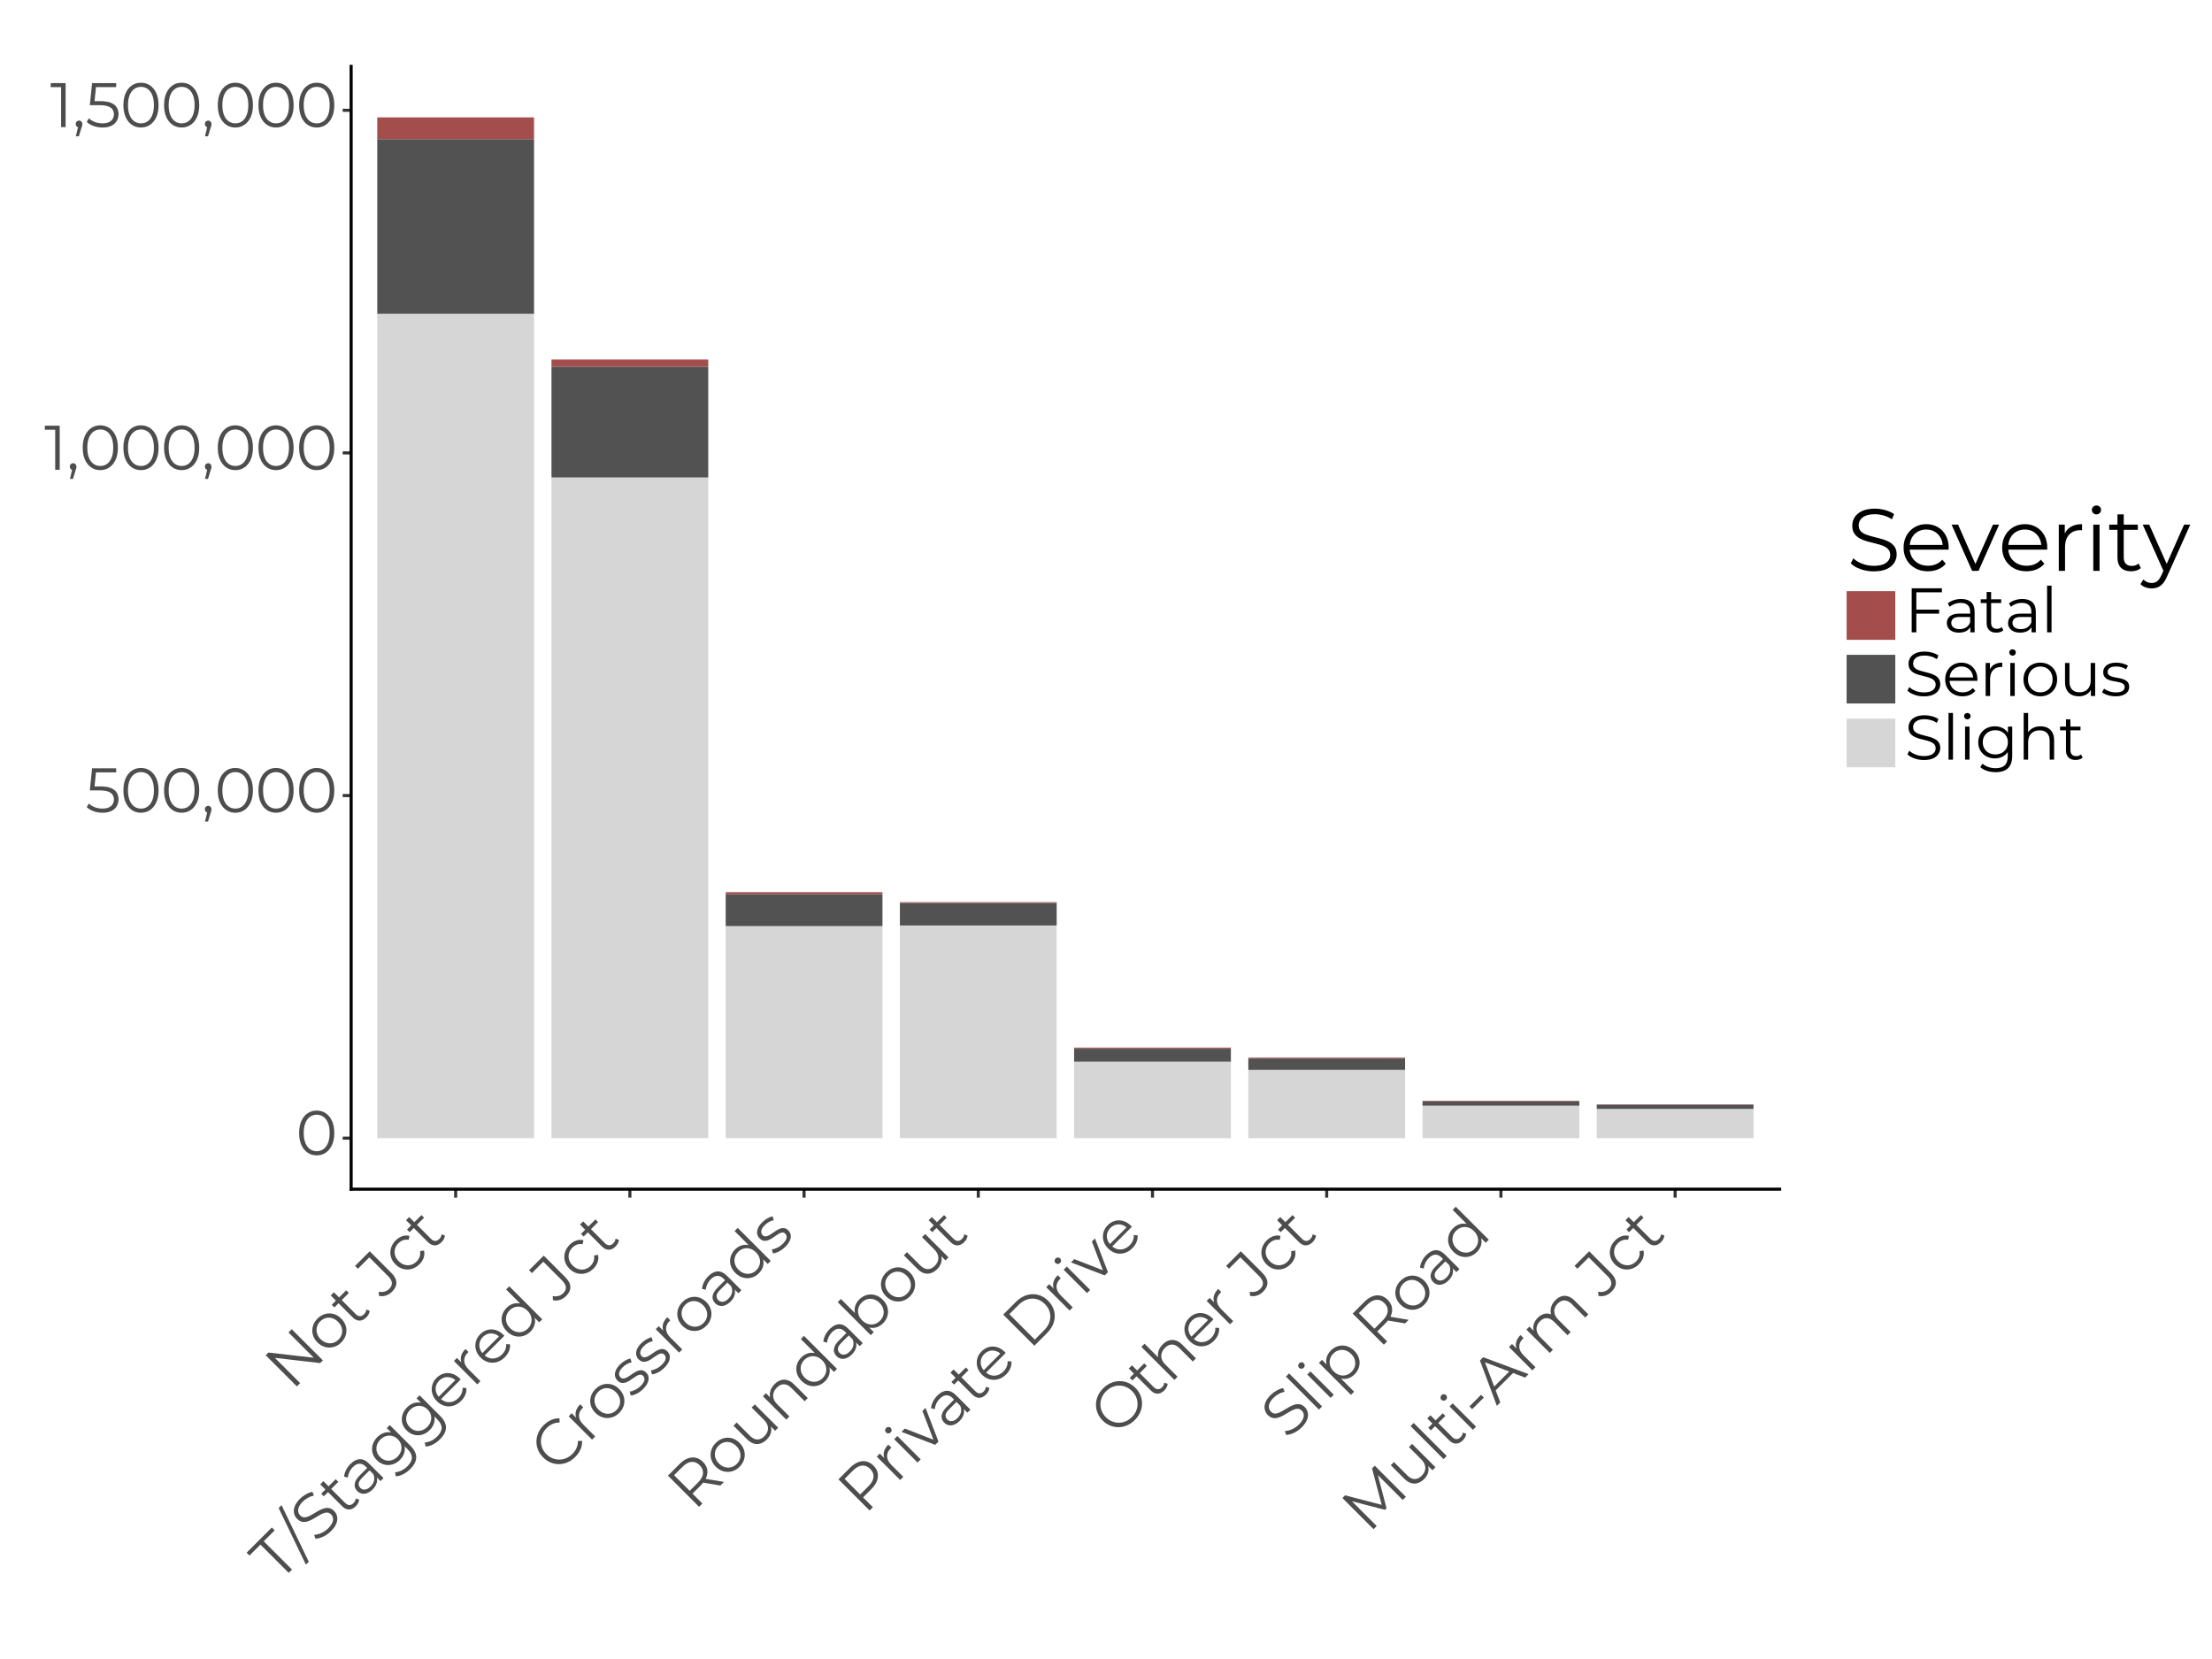 <?xml version="1.0" encoding="utf-8" standalone="no"?>
<!DOCTYPE svg PUBLIC "-//W3C//DTD SVG 1.1//EN"
  "http://www.w3.org/Graphics/SVG/1.1/DTD/svg11.dtd">
<svg xmlns:xlink="http://www.w3.org/1999/xlink" width="720pt" height="540pt" viewBox="0 0 720 540" xmlns="http://www.w3.org/2000/svg" version="1.1">
 <rect x="0" y="0" width="720" height="540" fill="#808080" stroke="none"/>
 <defs>
  <style type="text/css">*{stroke-linejoin: round; stroke-linecap: butt}</style>
 </defs>
 <g id="figure_1">
  <g id="patch_1">
   <path d="M 0 540 
L 720 540 
L 720 0 
L 0 0 
z
" style="fill: #ffffff; stroke: #ffffff; stroke-linejoin: miter"/>
  </g>
  <g id="axes_1">
   <g id="patch_2">
    <path d="M 114.294 387.078 
L 579.273 387.078 
L 579.273 21.6 
L 114.294 21.6 
z
" style="fill: #ffffff"/>
   </g>
   <g id="matplotlib.axis_1">
    <g id="xtick_1">
     <g id="line2d_1">
      <path d="M 148.317 387.078 
" style="fill: none; stroke: #000000; stroke-width: 1.5"/>
      <defs>
       <path id="m88f4291155" d="M 0 0 
L 0 2.75 
" style="stroke: #333333"/>
      </defs>
      <g>
       <use xlink:href="#m88f4291155" x="148.317" y="387.078" style="stroke: #333333"/>
      </g>
     </g>
     <g id="text_1">
      <!-- Not Jct -->
      <g style="fill: #4d4d4d" transform="translate(94.974 452.92) rotate(-45) scale(0.2 -0.2)">
       <defs>
        <path id="Montserrat-Regular-4e" d="M 730 0 
L 730 4480 
L 1120 4480 
L 4211 589 
L 4006 589 
L 4006 4480 
L 4474 4480 
L 4474 0 
L 4083 0 
L 998 3891 
L 1203 3891 
L 1203 0 
L 730 0 
z
" transform="scale(0.016)"/>
        <path id="Montserrat-Regular-6f" d="M 2003 -32 
Q 1517 -32 1129 189 
Q 742 410 518 797 
Q 294 1184 294 1683 
Q 294 2189 518 2573 
Q 742 2957 1126 3174 
Q 1510 3392 2003 3392 
Q 2502 3392 2889 3174 
Q 3277 2957 3497 2573 
Q 3718 2189 3718 1683 
Q 3718 1184 3497 797 
Q 3277 410 2886 189 
Q 2496 -32 2003 -32 
z
M 2003 371 
Q 2368 371 2649 534 
Q 2931 698 3094 995 
Q 3258 1293 3258 1683 
Q 3258 2080 3094 2374 
Q 2931 2669 2649 2832 
Q 2368 2995 2010 2995 
Q 1651 2995 1369 2832 
Q 1088 2669 921 2374 
Q 755 2080 755 1683 
Q 755 1293 921 995 
Q 1088 698 1369 534 
Q 1651 371 2003 371 
z
" transform="scale(0.016)"/>
        <path id="Montserrat-Regular-74" d="M 1696 -32 
Q 1222 -32 966 224 
Q 710 480 710 947 
L 710 4102 
L 1165 4102 
L 1165 973 
Q 1165 678 1315 518 
Q 1466 358 1747 358 
Q 2048 358 2246 531 
L 2406 205 
Q 2272 83 2083 25 
Q 1894 -32 1696 -32 
z
M 109 2982 
L 109 3360 
L 2189 3360 
L 2189 2982 
L 109 2982 
z
" transform="scale(0.016)"/>
        <path id="Montserrat-Regular-20" transform="scale(0.016)"/>
        <path id="Montserrat-Regular-4a" d="M 1210 -38 
Q 832 -38 502 128 
Q 173 294 -26 602 
L 250 922 
Q 435 653 678 512 
Q 922 371 1216 371 
Q 2048 371 2048 1357 
L 2048 4070 
L 410 4070 
L 410 4480 
L 2515 4480 
L 2515 1376 
Q 2515 666 2185 314 
Q 1856 -38 1210 -38 
z
" transform="scale(0.016)"/>
        <path id="Montserrat-Regular-63" d="M 2029 -32 
Q 1530 -32 1136 189 
Q 742 410 518 797 
Q 294 1184 294 1683 
Q 294 2189 518 2573 
Q 742 2957 1136 3174 
Q 1530 3392 2029 3392 
Q 2458 3392 2803 3225 
Q 3149 3059 3347 2726 
L 3008 2496 
Q 2835 2752 2579 2873 
Q 2323 2995 2022 2995 
Q 1664 2995 1376 2832 
Q 1088 2669 921 2374 
Q 755 2080 755 1683 
Q 755 1286 921 992 
Q 1088 698 1376 534 
Q 1664 371 2022 371 
Q 2323 371 2579 492 
Q 2835 614 3008 864 
L 3347 634 
Q 3149 307 2803 137 
Q 2458 -32 2029 -32 
z
" transform="scale(0.016)"/>
       </defs>
       <use xlink:href="#Montserrat-Regular-4e"/>
       <use xlink:href="#Montserrat-Regular-6f" x="81.3"/>
       <use xlink:href="#Montserrat-Regular-74" x="144"/>
       <use xlink:href="#Montserrat-Regular-20" x="184.6"/>
       <use xlink:href="#Montserrat-Regular-4a" x="210.8"/>
       <use xlink:href="#Montserrat-Regular-63" x="260.9"/>
       <use xlink:href="#Montserrat-Regular-74" x="317.2"/>
      </g>
     </g>
    </g>
    <g id="xtick_2">
     <g id="line2d_2">
      <path d="M 205.021 387.078 
" style="fill: none; stroke: #000000; stroke-width: 1.5"/>
      <g>
       <use xlink:href="#m88f4291155" x="205.021" y="387.078" style="stroke: #333333"/>
      </g>
     </g>
     <g id="text_2">
      <!-- T/Staggered Jct -->
      <g style="fill: #4d4d4d" transform="translate(90.357 515.585) rotate(-45) scale(0.2 -0.2)">
       <defs>
        <path id="Montserrat-Regular-54" d="M 1600 0 
L 1600 4070 
L 26 4070 
L 26 4480 
L 3648 4480 
L 3648 4070 
L 2074 4070 
L 2074 0 
L 1600 0 
z
" transform="scale(0.016)"/>
        <path id="Montserrat-Regular-2f" d="M -160 -640 
L 1952 5389 
L 2368 5389 
L 256 -640 
L -160 -640 
z
" transform="scale(0.016)"/>
        <path id="Montserrat-Regular-53" d="M 1965 -38 
Q 1466 -38 1008 125 
Q 550 288 301 544 
L 486 909 
Q 723 678 1123 521 
Q 1523 365 1965 365 
Q 2387 365 2652 470 
Q 2918 576 3043 755 
Q 3168 934 3168 1152 
Q 3168 1414 3017 1574 
Q 2867 1734 2624 1827 
Q 2381 1920 2086 1990 
Q 1792 2061 1497 2141 
Q 1203 2221 956 2355 
Q 710 2490 560 2710 
Q 410 2931 410 3290 
Q 410 3622 586 3900 
Q 762 4179 1126 4348 
Q 1491 4518 2061 4518 
Q 2438 4518 2809 4412 
Q 3181 4307 3450 4122 
L 3290 3744 
Q 3002 3936 2678 4025 
Q 2355 4115 2054 4115 
Q 1651 4115 1388 4006 
Q 1126 3898 1001 3715 
Q 877 3533 877 3302 
Q 877 3040 1027 2880 
Q 1178 2720 1424 2630 
Q 1670 2541 1964 2470 
Q 2259 2400 2550 2317 
Q 2842 2234 3088 2102 
Q 3334 1971 3484 1753 
Q 3635 1536 3635 1184 
Q 3635 858 3456 579 
Q 3277 301 2909 131 
Q 2541 -38 1965 -38 
z
" transform="scale(0.016)"/>
        <path id="Montserrat-Regular-61" d="M 2739 0 
L 2739 742 
L 2720 864 
L 2720 2106 
Q 2720 2534 2480 2764 
Q 2240 2995 1766 2995 
Q 1440 2995 1145 2886 
Q 851 2778 646 2598 
L 442 2938 
Q 698 3155 1056 3273 
Q 1414 3392 1811 3392 
Q 2464 3392 2819 3069 
Q 3174 2746 3174 2086 
L 3174 0 
L 2739 0 
z
M 1581 -32 
Q 1203 -32 924 93 
Q 646 218 499 438 
Q 352 659 352 947 
Q 352 1210 477 1424 
Q 602 1638 886 1769 
Q 1171 1901 1651 1901 
L 2810 1901 
L 2810 1562 
L 1664 1562 
Q 1178 1562 989 1389 
Q 800 1216 800 960 
Q 800 672 1024 499 
Q 1248 326 1651 326 
Q 2035 326 2313 502 
Q 2592 678 2720 1011 
L 2822 698 
Q 2694 365 2377 166 
Q 2061 -32 1581 -32 
z
" transform="scale(0.016)"/>
        <path id="Montserrat-Regular-67" d="M 2067 -1274 
Q 1606 -1274 1184 -1139 
Q 762 -1005 499 -755 
L 730 -410 
Q 966 -621 1315 -745 
Q 1664 -870 2054 -870 
Q 2694 -870 2995 -572 
Q 3296 -275 3296 352 
L 3296 1190 
L 3360 1766 
L 3315 2342 
L 3315 3360 
L 3750 3360 
L 3750 410 
Q 3750 -461 3324 -867 
Q 2899 -1274 2067 -1274 
z
M 1984 128 
Q 1504 128 1120 336 
Q 736 544 515 915 
Q 294 1286 294 1766 
Q 294 2246 515 2614 
Q 736 2982 1120 3187 
Q 1504 3392 1984 3392 
Q 2432 3392 2790 3206 
Q 3149 3021 3360 2656 
Q 3571 2291 3571 1766 
Q 3571 1242 3360 877 
Q 3149 512 2790 320 
Q 2432 128 1984 128 
z
M 2029 531 
Q 2400 531 2688 688 
Q 2976 845 3142 1123 
Q 3309 1402 3309 1766 
Q 3309 2131 3142 2406 
Q 2976 2682 2688 2838 
Q 2400 2995 2029 2995 
Q 1664 2995 1373 2838 
Q 1082 2682 918 2406 
Q 755 2131 755 1766 
Q 755 1402 918 1123 
Q 1082 845 1373 688 
Q 1664 531 2029 531 
z
" transform="scale(0.016)"/>
        <path id="Montserrat-Regular-65" d="M 2061 -32 
Q 1536 -32 1139 189 
Q 742 410 518 797 
Q 294 1184 294 1683 
Q 294 2182 508 2566 
Q 723 2950 1097 3171 
Q 1472 3392 1939 3392 
Q 2413 3392 2781 3177 
Q 3149 2963 3360 2576 
Q 3571 2189 3571 1683 
Q 3571 1651 3568 1616 
Q 3565 1581 3565 1542 
L 640 1542 
L 640 1882 
L 3322 1882 
L 3142 1747 
Q 3142 2112 2985 2397 
Q 2829 2682 2560 2842 
Q 2291 3002 1939 3002 
Q 1594 3002 1318 2842 
Q 1043 2682 889 2394 
Q 736 2106 736 1734 
L 736 1664 
Q 736 1280 905 989 
Q 1075 698 1379 534 
Q 1683 371 2074 371 
Q 2381 371 2646 480 
Q 2912 589 3104 813 
L 3360 518 
Q 3136 250 2800 109 
Q 2464 -32 2061 -32 
z
" transform="scale(0.016)"/>
        <path id="Montserrat-Regular-72" d="M 634 0 
L 634 3360 
L 1069 3360 
L 1069 2445 
L 1024 2605 
Q 1165 2989 1497 3190 
Q 1830 3392 2323 3392 
L 2323 2950 
Q 2298 2950 2272 2953 
Q 2246 2957 2221 2957 
Q 1690 2957 1389 2633 
Q 1088 2310 1088 1715 
L 1088 0 
L 634 0 
z
" transform="scale(0.016)"/>
        <path id="Montserrat-Regular-64" d="M 1971 -32 
Q 1491 -32 1110 185 
Q 730 403 512 790 
Q 294 1178 294 1683 
Q 294 2195 512 2579 
Q 730 2963 1110 3177 
Q 1491 3392 1971 3392 
Q 2413 3392 2761 3193 
Q 3110 2995 3318 2614 
Q 3526 2234 3526 1683 
Q 3526 1139 3321 755 
Q 3117 371 2768 169 
Q 2419 -32 1971 -32 
z
M 2003 371 
Q 2362 371 2646 534 
Q 2931 698 3094 995 
Q 3258 1293 3258 1683 
Q 3258 2080 3094 2374 
Q 2931 2669 2646 2832 
Q 2362 2995 2003 2995 
Q 1651 2995 1369 2832 
Q 1088 2669 921 2374 
Q 755 2080 755 1683 
Q 755 1293 921 995 
Q 1088 698 1369 534 
Q 1651 371 2003 371 
z
M 3270 0 
L 3270 1011 
L 3315 1690 
L 3251 2368 
L 3251 4749 
L 3706 4749 
L 3706 0 
L 3270 0 
z
" transform="scale(0.016)"/>
       </defs>
       <use xlink:href="#Montserrat-Regular-54"/>
       <use xlink:href="#Montserrat-Regular-2f" x="57.4"/>
       <use xlink:href="#Montserrat-Regular-53" x="90.9"/>
       <use xlink:href="#Montserrat-Regular-74" x="152.4"/>
       <use xlink:href="#Montserrat-Regular-61" x="193"/>
       <use xlink:href="#Montserrat-Regular-67" x="252"/>
       <use xlink:href="#Montserrat-Regular-67" x="320.5"/>
       <use xlink:href="#Montserrat-Regular-65" x="389"/>
       <use xlink:href="#Montserrat-Regular-72" x="449.4"/>
       <use xlink:href="#Montserrat-Regular-65" x="489.5"/>
       <use xlink:href="#Montserrat-Regular-64" x="549.9"/>
       <use xlink:href="#Montserrat-Regular-20" x="617.7"/>
       <use xlink:href="#Montserrat-Regular-4a" x="643.9"/>
       <use xlink:href="#Montserrat-Regular-63" x="694"/>
       <use xlink:href="#Montserrat-Regular-74" x="750.3"/>
      </g>
     </g>
    </g>
    <g id="xtick_3">
     <g id="line2d_3">
      <path d="M 261.726 387.078 
" style="fill: none; stroke: #000000; stroke-width: 1.5"/>
      <g>
       <use xlink:href="#m88f4291155" x="261.726" y="387.078" style="stroke: #333333"/>
      </g>
     </g>
     <g id="text_3">
      <!-- Crossroads -->
      <g style="fill: #4d4d4d" transform="translate(181.103 480.201) rotate(-45) scale(0.2 -0.2)">
       <defs>
        <path id="Montserrat-Regular-43" d="M 2675 -38 
Q 2170 -38 1741 131 
Q 1312 301 998 608 
Q 685 915 509 1331 
Q 333 1747 333 2240 
Q 333 2733 509 3149 
Q 685 3565 1001 3872 
Q 1318 4179 1747 4348 
Q 2176 4518 2682 4518 
Q 3168 4518 3597 4355 
Q 4026 4192 4320 3866 
L 4019 3565 
Q 3744 3846 3411 3971 
Q 3078 4096 2694 4096 
Q 2291 4096 1945 3958 
Q 1600 3821 1344 3568 
Q 1088 3315 944 2979 
Q 800 2643 800 2240 
Q 800 1837 944 1501 
Q 1088 1165 1344 912 
Q 1600 659 1945 521 
Q 2291 384 2694 384 
Q 3078 384 3411 512 
Q 3744 640 4019 922 
L 4320 621 
Q 4026 294 3597 128 
Q 3168 -38 2675 -38 
z
" transform="scale(0.016)"/>
        <path id="Montserrat-Regular-73" d="M 1536 -32 
Q 1120 -32 749 86 
Q 378 205 166 384 
L 371 742 
Q 576 589 896 477 
Q 1216 365 1568 365 
Q 2048 365 2259 515 
Q 2470 666 2470 915 
Q 2470 1101 2352 1206 
Q 2234 1312 2042 1366 
Q 1850 1421 1613 1459 
Q 1376 1498 1142 1549 
Q 909 1600 717 1699 
Q 525 1798 406 1971 
Q 288 2144 288 2432 
Q 288 2707 441 2924 
Q 595 3142 892 3267 
Q 1190 3392 1619 3392 
Q 1946 3392 2272 3305 
Q 2598 3219 2810 3078 
L 2611 2714 
Q 2387 2867 2131 2934 
Q 1875 3002 1619 3002 
Q 1165 3002 950 2845 
Q 736 2688 736 2445 
Q 736 2253 854 2144 
Q 973 2035 1168 1974 
Q 1363 1914 1596 1875 
Q 1830 1837 2064 1782 
Q 2298 1728 2493 1635 
Q 2688 1542 2806 1372 
Q 2925 1203 2925 928 
Q 2925 634 2761 419 
Q 2598 205 2288 86 
Q 1978 -32 1536 -32 
z
" transform="scale(0.016)"/>
       </defs>
       <use xlink:href="#Montserrat-Regular-43"/>
       <use xlink:href="#Montserrat-Regular-72" x="71.9"/>
       <use xlink:href="#Montserrat-Regular-6f" x="112"/>
       <use xlink:href="#Montserrat-Regular-73" x="174.7"/>
       <use xlink:href="#Montserrat-Regular-73" x="223.5"/>
       <use xlink:href="#Montserrat-Regular-72" x="272.3"/>
       <use xlink:href="#Montserrat-Regular-6f" x="312.4"/>
       <use xlink:href="#Montserrat-Regular-61" x="375.1"/>
       <use xlink:href="#Montserrat-Regular-64" x="434.1"/>
       <use xlink:href="#Montserrat-Regular-73" x="501.9"/>
      </g>
     </g>
    </g>
    <g id="xtick_4">
     <g id="line2d_4">
      <path d="M 318.431 387.078 
" style="fill: none; stroke: #000000; stroke-width: 1.5"/>
      <g>
       <use xlink:href="#m88f4291155" x="318.431" y="387.078" style="stroke: #333333"/>
      </g>
     </g>
     <g id="text_4">
      <!-- Roundabout -->
      <g style="fill: #4d4d4d" transform="translate(225.899 492.109) rotate(-45) scale(0.2 -0.2)">
       <defs>
        <path id="Montserrat-Regular-52" d="M 730 0 
L 730 4480 
L 2406 4480 
Q 2976 4480 3385 4297 
Q 3795 4115 4016 3772 
Q 4237 3430 4237 2944 
Q 4237 2470 4016 2128 
Q 3795 1786 3385 1603 
Q 2976 1421 2406 1421 
L 992 1421 
L 1203 1638 
L 1203 0 
L 730 0 
z
M 3789 0 
L 2637 1626 
L 3149 1626 
L 4307 0 
L 3789 0 
z
M 1203 1600 
L 992 1824 
L 2394 1824 
Q 3066 1824 3414 2118 
Q 3763 2413 3763 2944 
Q 3763 3482 3414 3776 
Q 3066 4070 2394 4070 
L 992 4070 
L 1203 4294 
L 1203 1600 
z
" transform="scale(0.016)"/>
        <path id="Montserrat-Regular-75" d="M 2022 -32 
Q 1594 -32 1274 128 
Q 954 288 778 608 
Q 602 928 602 1408 
L 602 3360 
L 1056 3360 
L 1056 1459 
Q 1056 922 1321 650 
Q 1587 378 2067 378 
Q 2419 378 2678 522 
Q 2938 666 3075 941 
Q 3213 1216 3213 1600 
L 3213 3360 
L 3667 3360 
L 3667 0 
L 3232 0 
L 3232 922 
L 3302 755 
Q 3142 384 2806 176 
Q 2470 -32 2022 -32 
z
" transform="scale(0.016)"/>
        <path id="Montserrat-Regular-6e" d="M 2349 3392 
Q 2758 3392 3068 3235 
Q 3379 3078 3555 2758 
Q 3731 2438 3731 1952 
L 3731 0 
L 3277 0 
L 3277 1907 
Q 3277 2438 3011 2710 
Q 2746 2982 2266 2982 
Q 1907 2982 1641 2838 
Q 1376 2694 1232 2422 
Q 1088 2150 1088 1766 
L 1088 0 
L 634 0 
L 634 3360 
L 1069 3360 
L 1069 2438 
L 998 2611 
Q 1158 2976 1510 3184 
Q 1862 3392 2349 3392 
z
" transform="scale(0.016)"/>
        <path id="Montserrat-Regular-62" d="M 2368 -32 
Q 1926 -32 1574 169 
Q 1222 371 1017 755 
Q 813 1139 813 1683 
Q 813 2234 1021 2614 
Q 1229 2995 1581 3193 
Q 1933 3392 2368 3392 
Q 2848 3392 3229 3177 
Q 3610 2963 3827 2579 
Q 4045 2195 4045 1683 
Q 4045 1178 3827 790 
Q 3610 403 3229 185 
Q 2848 -32 2368 -32 
z
M 634 0 
L 634 4749 
L 1088 4749 
L 1088 2368 
L 1024 1690 
L 1069 1011 
L 1069 0 
L 634 0 
z
M 2336 371 
Q 2694 371 2976 534 
Q 3258 698 3424 995 
Q 3590 1293 3590 1683 
Q 3590 2080 3424 2374 
Q 3258 2669 2976 2832 
Q 2694 2995 2336 2995 
Q 1978 2995 1693 2832 
Q 1408 2669 1245 2374 
Q 1082 2080 1082 1683 
Q 1082 1293 1245 995 
Q 1408 698 1693 534 
Q 1978 371 2336 371 
z
" transform="scale(0.016)"/>
       </defs>
       <use xlink:href="#Montserrat-Regular-52"/>
       <use xlink:href="#Montserrat-Regular-6f" x="72.3"/>
       <use xlink:href="#Montserrat-Regular-75" x="135"/>
       <use xlink:href="#Montserrat-Regular-6e" x="202.2"/>
       <use xlink:href="#Montserrat-Regular-64" x="269.8"/>
       <use xlink:href="#Montserrat-Regular-61" x="337.6"/>
       <use xlink:href="#Montserrat-Regular-62" x="396.6"/>
       <use xlink:href="#Montserrat-Regular-6f" x="464.4"/>
       <use xlink:href="#Montserrat-Regular-75" x="527.1"/>
       <use xlink:href="#Montserrat-Regular-74" x="594.3"/>
      </g>
     </g>
    </g>
    <g id="xtick_5">
     <g id="line2d_5">
      <path d="M 375.135 387.078 
" style="fill: none; stroke: #000000; stroke-width: 1.5"/>
      <g>
       <use xlink:href="#m88f4291155" x="375.135" y="387.078" style="stroke: #333333"/>
      </g>
     </g>
     <g id="text_5">
      <!-- Private Drive -->
      <g style="fill: #4d4d4d" transform="translate(281.4 493.313) rotate(-45) scale(0.2 -0.2)">
       <defs>
        <path id="Montserrat-Regular-50" d="M 730 0 
L 730 4480 
L 2406 4480 
Q 2976 4480 3385 4297 
Q 3795 4115 4016 3772 
Q 4237 3430 4237 2944 
Q 4237 2470 4016 2128 
Q 3795 1786 3385 1600 
Q 2976 1414 2406 1414 
L 992 1414 
L 1203 1638 
L 1203 0 
L 730 0 
z
M 1203 1600 
L 992 1830 
L 2394 1830 
Q 3066 1830 3414 2121 
Q 3763 2413 3763 2944 
Q 3763 3482 3414 3776 
Q 3066 4070 2394 4070 
L 992 4070 
L 1203 4294 
L 1203 1600 
z
" transform="scale(0.016)"/>
        <path id="Montserrat-Regular-69" d="M 634 0 
L 634 3360 
L 1088 3360 
L 1088 0 
L 634 0 
z
M 864 4102 
Q 723 4102 627 4198 
Q 531 4294 531 4429 
Q 531 4563 627 4656 
Q 723 4749 864 4749 
Q 1005 4749 1101 4659 
Q 1197 4570 1197 4435 
Q 1197 4294 1104 4198 
Q 1011 4102 864 4102 
z
" transform="scale(0.016)"/>
        <path id="Montserrat-Regular-76" d="M 1498 0 
L 6 3360 
L 480 3360 
L 1850 243 
L 1626 243 
L 3014 3360 
L 3462 3360 
L 1965 0 
L 1498 0 
z
" transform="scale(0.016)"/>
        <path id="Montserrat-Regular-44" d="M 730 0 
L 730 4480 
L 2554 4480 
Q 3270 4480 3811 4195 
Q 4352 3910 4653 3404 
Q 4954 2899 4954 2240 
Q 4954 1581 4653 1075 
Q 4352 570 3811 285 
Q 3270 0 2554 0 
L 730 0 
z
M 1203 410 
L 2528 410 
Q 3123 410 3561 643 
Q 4000 877 4243 1289 
Q 4486 1702 4486 2240 
Q 4486 2784 4243 3193 
Q 4000 3603 3561 3836 
Q 3123 4070 2528 4070 
L 1203 4070 
L 1203 410 
z
" transform="scale(0.016)"/>
       </defs>
       <use xlink:href="#Montserrat-Regular-50"/>
       <use xlink:href="#Montserrat-Regular-72" x="71.8"/>
       <use xlink:href="#Montserrat-Regular-69" x="111.9"/>
       <use xlink:href="#Montserrat-Regular-76" x="138.8"/>
       <use xlink:href="#Montserrat-Regular-61" x="193"/>
       <use xlink:href="#Montserrat-Regular-74" x="252"/>
       <use xlink:href="#Montserrat-Regular-65" x="292.6"/>
       <use xlink:href="#Montserrat-Regular-20" x="353"/>
       <use xlink:href="#Montserrat-Regular-44" x="379.2"/>
       <use xlink:href="#Montserrat-Regular-72" x="461.8"/>
       <use xlink:href="#Montserrat-Regular-69" x="501.9"/>
       <use xlink:href="#Montserrat-Regular-76" x="528.8"/>
       <use xlink:href="#Montserrat-Regular-65" x="583"/>
      </g>
     </g>
    </g>
    <g id="xtick_6">
     <g id="line2d_6">
      <path d="M 431.84 387.078 
" style="fill: none; stroke: #000000; stroke-width: 1.5"/>
      <g>
       <use xlink:href="#m88f4291155" x="431.84" y="387.078" style="stroke: #333333"/>
      </g>
     </g>
     <g id="text_6">
      <!-- Other Jct -->
      <g style="fill: #4d4d4d" transform="translate(363.224 468.193) rotate(-45) scale(0.2 -0.2)">
       <defs>
        <path id="Montserrat-Regular-4f" d="M 2688 -38 
Q 2182 -38 1750 131 
Q 1318 301 1001 611 
Q 685 922 509 1334 
Q 333 1747 333 2240 
Q 333 2733 509 3145 
Q 685 3558 1001 3868 
Q 1318 4179 1747 4348 
Q 2176 4518 2688 4518 
Q 3194 4518 3622 4348 
Q 4051 4179 4368 3872 
Q 4685 3565 4861 3149 
Q 5037 2733 5037 2240 
Q 5037 1747 4861 1331 
Q 4685 915 4368 608 
Q 4051 301 3622 131 
Q 3194 -38 2688 -38 
z
M 2688 384 
Q 3091 384 3433 521 
Q 3776 659 4029 912 
Q 4282 1165 4422 1501 
Q 4563 1837 4563 2240 
Q 4563 2643 4422 2979 
Q 4282 3315 4029 3568 
Q 3776 3821 3433 3958 
Q 3091 4096 2688 4096 
Q 2285 4096 1939 3958 
Q 1594 3821 1341 3568 
Q 1088 3315 944 2979 
Q 800 2643 800 2240 
Q 800 1843 944 1504 
Q 1088 1165 1341 912 
Q 1594 659 1939 521 
Q 2285 384 2688 384 
z
" transform="scale(0.016)"/>
        <path id="Montserrat-Regular-68" d="M 2349 3392 
Q 2758 3392 3068 3235 
Q 3379 3078 3555 2758 
Q 3731 2438 3731 1952 
L 3731 0 
L 3277 0 
L 3277 1907 
Q 3277 2438 3011 2710 
Q 2746 2982 2266 2982 
Q 1907 2982 1641 2838 
Q 1376 2694 1232 2422 
Q 1088 2150 1088 1766 
L 1088 0 
L 634 0 
L 634 4749 
L 1088 4749 
L 1088 2438 
L 998 2611 
Q 1158 2976 1510 3184 
Q 1862 3392 2349 3392 
z
" transform="scale(0.016)"/>
       </defs>
       <use xlink:href="#Montserrat-Regular-4f"/>
       <use xlink:href="#Montserrat-Regular-74" x="83.9"/>
       <use xlink:href="#Montserrat-Regular-68" x="124.5"/>
       <use xlink:href="#Montserrat-Regular-65" x="192.1"/>
       <use xlink:href="#Montserrat-Regular-72" x="252.5"/>
       <use xlink:href="#Montserrat-Regular-20" x="292.6"/>
       <use xlink:href="#Montserrat-Regular-4a" x="318.8"/>
       <use xlink:href="#Montserrat-Regular-63" x="368.9"/>
       <use xlink:href="#Montserrat-Regular-74" x="425.2"/>
      </g>
     </g>
    </g>
    <g id="xtick_7">
     <g id="line2d_7">
      <path d="M 488.545 387.078 
" style="fill: none; stroke: #000000; stroke-width: 1.5"/>
      <g>
       <use xlink:href="#m88f4291155" x="488.545" y="387.078" style="stroke: #333333"/>
      </g>
     </g>
     <g id="text_7">
      <!-- Slip Road -->
      <g style="fill: #4d4d4d" transform="translate(419.176 468.947) rotate(-45) scale(0.2 -0.2)">
       <defs>
        <path id="Montserrat-Regular-6c" d="M 634 0 
L 634 4749 
L 1088 4749 
L 1088 0 
L 634 0 
z
" transform="scale(0.016)"/>
        <path id="Montserrat-Regular-70" d="M 2368 -32 
Q 1933 -32 1581 169 
Q 1229 371 1021 752 
Q 813 1133 813 1683 
Q 813 2234 1017 2614 
Q 1222 2995 1574 3193 
Q 1926 3392 2368 3392 
Q 2848 3392 3229 3177 
Q 3610 2963 3827 2576 
Q 4045 2189 4045 1683 
Q 4045 1171 3827 787 
Q 3610 403 3229 185 
Q 2848 -32 2368 -32 
z
M 634 -1242 
L 634 3360 
L 1069 3360 
L 1069 2349 
L 1024 1677 
L 1088 998 
L 1088 -1242 
L 634 -1242 
z
M 2336 371 
Q 2694 371 2976 534 
Q 3258 698 3424 995 
Q 3590 1293 3590 1683 
Q 3590 2074 3424 2368 
Q 3258 2662 2976 2828 
Q 2694 2995 2336 2995 
Q 1978 2995 1693 2828 
Q 1408 2662 1245 2368 
Q 1082 2074 1082 1683 
Q 1082 1293 1245 995 
Q 1408 698 1693 534 
Q 1978 371 2336 371 
z
" transform="scale(0.016)"/>
       </defs>
       <use xlink:href="#Montserrat-Regular-53"/>
       <use xlink:href="#Montserrat-Regular-6c" x="61.5"/>
       <use xlink:href="#Montserrat-Regular-69" x="88.4"/>
       <use xlink:href="#Montserrat-Regular-70" x="115.3"/>
       <use xlink:href="#Montserrat-Regular-20" x="183.1"/>
       <use xlink:href="#Montserrat-Regular-52" x="209.3"/>
       <use xlink:href="#Montserrat-Regular-6f" x="281.6"/>
       <use xlink:href="#Montserrat-Regular-61" x="344.3"/>
       <use xlink:href="#Montserrat-Regular-64" x="403.3"/>
      </g>
     </g>
    </g>
    <g id="xtick_8">
     <g id="line2d_8">
      <path d="M 545.25 387.078 
" style="fill: none; stroke: #000000; stroke-width: 1.5"/>
      <g>
       <use xlink:href="#m88f4291155" x="545.25" y="387.078" style="stroke: #333333"/>
      </g>
     </g>
     <g id="text_8">
      <!-- Multi-Arm Jct -->
      <g style="fill: #4d4d4d" transform="translate(445.435 499.392) rotate(-45) scale(0.2 -0.2)">
       <defs>
        <path id="Montserrat-Regular-4d" d="M 730 0 
L 730 4480 
L 1120 4480 
L 3168 986 
L 2963 986 
L 4992 4480 
L 5382 4480 
L 5382 0 
L 4928 0 
L 4928 3770 
L 5037 3770 
L 3168 570 
L 2944 570 
L 1062 3770 
L 1184 3770 
L 1184 0 
L 730 0 
z
" transform="scale(0.016)"/>
        <path id="Montserrat-Regular-2d" d="M 384 1536 
L 384 1933 
L 2061 1933 
L 2061 1536 
L 384 1536 
z
" transform="scale(0.016)"/>
        <path id="Montserrat-Regular-41" d="M 13 0 
L 2061 4480 
L 2528 4480 
L 4576 0 
L 4077 0 
L 2195 4205 
L 2387 4205 
L 506 0 
L 13 0 
z
M 819 1197 
L 960 1581 
L 3565 1581 
L 3706 1197 
L 819 1197 
z
" transform="scale(0.016)"/>
        <path id="Montserrat-Regular-6d" d="M 4832 3392 
Q 5242 3392 5546 3235 
Q 5850 3078 6019 2758 
Q 6189 2438 6189 1952 
L 6189 0 
L 5734 0 
L 5734 1907 
Q 5734 2438 5481 2710 
Q 5229 2982 4768 2982 
Q 4422 2982 4169 2838 
Q 3917 2694 3779 2422 
Q 3642 2150 3642 1766 
L 3642 0 
L 3187 0 
L 3187 1907 
Q 3187 2438 2931 2710 
Q 2675 2982 2214 2982 
Q 1875 2982 1619 2838 
Q 1363 2694 1225 2422 
Q 1088 2150 1088 1766 
L 1088 0 
L 634 0 
L 634 3360 
L 1069 3360 
L 1069 2451 
L 998 2611 
Q 1152 2976 1494 3184 
Q 1837 3392 2304 3392 
Q 2797 3392 3142 3145 
Q 3488 2899 3590 2406 
L 3411 2477 
Q 3558 2886 3932 3139 
Q 4307 3392 4832 3392 
z
" transform="scale(0.016)"/>
       </defs>
       <use xlink:href="#Montserrat-Regular-4d"/>
       <use xlink:href="#Montserrat-Regular-75" x="95.5"/>
       <use xlink:href="#Montserrat-Regular-6c" x="162.7"/>
       <use xlink:href="#Montserrat-Regular-74" x="189.6"/>
       <use xlink:href="#Montserrat-Regular-69" x="230.2"/>
       <use xlink:href="#Montserrat-Regular-2d" x="257.1"/>
       <use xlink:href="#Montserrat-Regular-41" x="295.3"/>
       <use xlink:href="#Montserrat-Regular-72" x="367"/>
       <use xlink:href="#Montserrat-Regular-6d" x="407.1"/>
       <use xlink:href="#Montserrat-Regular-20" x="513.2"/>
       <use xlink:href="#Montserrat-Regular-4a" x="539.4"/>
       <use xlink:href="#Montserrat-Regular-63" x="589.5"/>
       <use xlink:href="#Montserrat-Regular-74" x="645.8"/>
      </g>
     </g>
    </g>
   </g>
   <g id="matplotlib.axis_2">
    <g id="ytick_1">
     <g id="line2d_9">
      <path d="M 114.294 370.465 
" style="fill: none; stroke: #000000; stroke-width: 1.5"/>
      <defs>
       <path id="m4a457e7afc" d="M 0 0 
L -2.75 0 
" style="stroke: #333333"/>
      </defs>
      <g>
       <use xlink:href="#m4a457e7afc" x="114.294" y="370.465" style="stroke: #333333"/>
      </g>
     </g>
     <g id="text_9">
      <!-- 0 -->
      <g style="fill: #4d4d4d" transform="translate(96.303 375.945) scale(0.2 -0.2)">
       <defs>
        <path id="Montserrat-Regular-30" d="M 2118 -38 
Q 1600 -38 1197 234 
Q 794 506 563 1014 
Q 333 1523 333 2240 
Q 333 2957 563 3465 
Q 794 3974 1197 4246 
Q 1600 4518 2118 4518 
Q 2637 4518 3040 4246 
Q 3443 3974 3676 3465 
Q 3910 2957 3910 2240 
Q 3910 1523 3676 1014 
Q 3443 506 3040 234 
Q 2637 -38 2118 -38 
z
M 2118 384 
Q 2515 384 2809 598 
Q 3104 813 3270 1225 
Q 3437 1638 3437 2240 
Q 3437 2842 3270 3254 
Q 3104 3667 2809 3881 
Q 2515 4096 2118 4096 
Q 1734 4096 1433 3881 
Q 1133 3667 966 3254 
Q 800 2842 800 2240 
Q 800 1638 966 1225 
Q 1133 813 1433 598 
Q 1734 384 2118 384 
z
" transform="scale(0.016)"/>
       </defs>
       <use xlink:href="#Montserrat-Regular-30"/>
      </g>
     </g>
    </g>
    <g id="ytick_2">
     <g id="line2d_10">
      <path d="M 114.294 258.944 
" style="fill: none; stroke: #000000; stroke-width: 1.5"/>
      <g>
       <use xlink:href="#m4a457e7afc" x="114.294" y="258.944" style="stroke: #333333"/>
      </g>
     </g>
     <g id="text_10">
      <!-- 500,000 -->
      <g style="fill: #4d4d4d" transform="translate(27.781 264.424) scale(0.2 -0.2)">
       <defs>
        <path id="Montserrat-Regular-35" d="M 1747 -38 
Q 1267 -38 832 118 
Q 397 275 141 538 
L 365 902 
Q 576 678 944 531 
Q 1312 384 1741 384 
Q 2310 384 2608 637 
Q 2906 890 2906 1299 
Q 2906 1587 2768 1795 
Q 2630 2003 2304 2118 
Q 1978 2234 1408 2234 
L 454 2234 
L 685 4480 
L 3136 4480 
L 3136 4070 
L 870 4070 
L 1107 4294 
L 909 2413 
L 672 2643 
L 1510 2643 
Q 2189 2643 2598 2476 
Q 3008 2310 3190 2012 
Q 3373 1715 3373 1318 
Q 3373 941 3193 630 
Q 3014 320 2656 141 
Q 2298 -38 1747 -38 
z
" transform="scale(0.016)"/>
        <path id="Montserrat-Regular-2c" d="M 358 -934 
L 640 250 
L 691 -26 
Q 544 -26 445 70 
Q 346 166 346 320 
Q 346 474 445 570 
Q 544 666 685 666 
Q 832 666 925 563 
Q 1018 461 1018 320 
Q 1018 269 1011 217 
Q 1005 166 985 102 
Q 966 38 934 -51 
L 666 -934 
L 358 -934 
z
" transform="scale(0.016)"/>
       </defs>
       <use xlink:href="#Montserrat-Regular-35"/>
       <use xlink:href="#Montserrat-Regular-30" x="56.6"/>
       <use xlink:href="#Montserrat-Regular-30" x="122.8"/>
       <use xlink:href="#Montserrat-Regular-2c" x="189"/>
       <use xlink:href="#Montserrat-Regular-30" x="210.2"/>
       <use xlink:href="#Montserrat-Regular-30" x="276.4"/>
       <use xlink:href="#Montserrat-Regular-30" x="342.6"/>
      </g>
     </g>
    </g>
    <g id="ytick_3">
     <g id="line2d_11">
      <path d="M 114.294 147.423 
" style="fill: none; stroke: #000000; stroke-width: 1.5"/>
      <g>
       <use xlink:href="#m4a457e7afc" x="114.294" y="147.423" style="stroke: #333333"/>
      </g>
     </g>
     <g id="text_11">
      <!-- 1,000,000 -->
      <g style="fill: #4d4d4d" transform="translate(14.4 152.903) scale(0.2 -0.2)">
       <defs>
        <path id="Montserrat-Regular-31" d="M 1114 0 
L 1114 4288 
L 1318 4070 
L 58 4070 
L 58 4480 
L 1574 4480 
L 1574 0 
L 1114 0 
z
" transform="scale(0.016)"/>
       </defs>
       <use xlink:href="#Montserrat-Regular-31"/>
       <use xlink:href="#Montserrat-Regular-2c" x="36.1"/>
       <use xlink:href="#Montserrat-Regular-30" x="57.3"/>
       <use xlink:href="#Montserrat-Regular-30" x="123.5"/>
       <use xlink:href="#Montserrat-Regular-30" x="189.7"/>
       <use xlink:href="#Montserrat-Regular-2c" x="255.9"/>
       <use xlink:href="#Montserrat-Regular-30" x="277.1"/>
       <use xlink:href="#Montserrat-Regular-30" x="343.3"/>
       <use xlink:href="#Montserrat-Regular-30" x="409.5"/>
      </g>
     </g>
    </g>
    <g id="ytick_4">
     <g id="line2d_12">
      <path d="M 114.294 35.902 
" style="fill: none; stroke: #000000; stroke-width: 1.5"/>
      <g>
       <use xlink:href="#m4a457e7afc" x="114.294" y="35.902" style="stroke: #333333"/>
      </g>
     </g>
     <g id="text_12">
      <!-- 1,500,000 -->
      <g style="fill: #4d4d4d" transform="translate(16.322 41.382) scale(0.2 -0.2)">
       <use xlink:href="#Montserrat-Regular-31"/>
       <use xlink:href="#Montserrat-Regular-2c" x="36.1"/>
       <use xlink:href="#Montserrat-Regular-35" x="57.3"/>
       <use xlink:href="#Montserrat-Regular-30" x="113.9"/>
       <use xlink:href="#Montserrat-Regular-30" x="180.1"/>
       <use xlink:href="#Montserrat-Regular-2c" x="246.3"/>
       <use xlink:href="#Montserrat-Regular-30" x="267.5"/>
       <use xlink:href="#Montserrat-Regular-30" x="333.7"/>
       <use xlink:href="#Montserrat-Regular-30" x="399.9"/>
      </g>
     </g>
    </g>
    <g id="ytick_5"/>
    <g id="ytick_6"/>
    <g id="ytick_7"/>
   </g>
   <g id="PolyCollection_1">
    <path d="M 122.799 370.465 
L 122.799 102.149 
L 173.834 102.149 
L 173.834 370.465 
z
" clip-path="url(#p03a5e3d4c4)" style="fill: #d6d6d6"/>
    <path d="M 122.799 102.149 
L 122.799 45.294 
L 173.834 45.294 
L 173.834 102.149 
z
" clip-path="url(#p03a5e3d4c4)" style="fill: #525252"/>
    <path d="M 122.799 45.294 
L 122.799 38.213 
L 173.834 38.213 
L 173.834 45.294 
z
" clip-path="url(#p03a5e3d4c4)" style="fill: #a34d4d"/>
    <path d="M 179.504 370.465 
L 179.504 155.41 
L 230.538 155.41 
L 230.538 370.465 
z
" clip-path="url(#p03a5e3d4c4)" style="fill: #d6d6d6"/>
    <path d="M 179.504 155.41 
L 179.504 119.335 
L 230.538 119.335 
L 230.538 155.41 
z
" clip-path="url(#p03a5e3d4c4)" style="fill: #525252"/>
    <path d="M 179.504 119.335 
L 179.504 117.028 
L 230.538 117.028 
L 230.538 119.335 
z
" clip-path="url(#p03a5e3d4c4)" style="fill: #a34d4d"/>
    <path d="M 236.209 370.465 
L 236.209 301.442 
L 287.243 301.442 
L 287.243 370.465 
z
" clip-path="url(#p03a5e3d4c4)" style="fill: #d6d6d6"/>
    <path d="M 236.209 301.442 
L 236.209 291.031 
L 287.243 291.031 
L 287.243 301.442 
z
" clip-path="url(#p03a5e3d4c4)" style="fill: #525252"/>
    <path d="M 236.209 291.031 
L 236.209 290.391 
L 287.243 290.391 
L 287.243 291.031 
z
" clip-path="url(#p03a5e3d4c4)" style="fill: #a34d4d"/>
    <path d="M 292.914 370.465 
L 292.914 301.237 
L 343.948 301.237 
L 343.948 370.465 
z
" clip-path="url(#p03a5e3d4c4)" style="fill: #d6d6d6"/>
    <path d="M 292.914 301.237 
L 292.914 293.912 
L 343.948 293.912 
L 343.948 301.237 
z
" clip-path="url(#p03a5e3d4c4)" style="fill: #525252"/>
    <path d="M 292.914 293.912 
L 292.914 293.642 
L 343.948 293.642 
L 343.948 293.912 
z
" clip-path="url(#p03a5e3d4c4)" style="fill: #a34d4d"/>
    <path d="M 349.618 370.465 
L 349.618 345.546 
L 400.653 345.546 
L 400.653 370.465 
z
" clip-path="url(#p03a5e3d4c4)" style="fill: #d6d6d6"/>
    <path d="M 349.618 345.546 
L 349.618 341.328 
L 400.653 341.328 
L 400.653 345.546 
z
" clip-path="url(#p03a5e3d4c4)" style="fill: #525252"/>
    <path d="M 349.618 341.328 
L 349.618 341.021 
L 400.653 341.021 
L 400.653 341.328 
z
" clip-path="url(#p03a5e3d4c4)" style="fill: #a34d4d"/>
    <path d="M 406.323 370.465 
L 406.323 348.229 
L 457.357 348.229 
L 457.357 370.465 
z
" clip-path="url(#p03a5e3d4c4)" style="fill: #d6d6d6"/>
    <path d="M 406.323 348.229 
L 406.323 344.507 
L 457.357 344.507 
L 457.357 348.229 
z
" clip-path="url(#p03a5e3d4c4)" style="fill: #525252"/>
    <path d="M 406.323 344.507 
L 406.323 344.255 
L 457.357 344.255 
L 457.357 344.507 
z
" clip-path="url(#p03a5e3d4c4)" style="fill: #a34d4d"/>
    <path d="M 463.028 370.465 
L 463.028 359.897 
L 514.062 359.897 
L 514.062 370.465 
z
" clip-path="url(#p03a5e3d4c4)" style="fill: #d6d6d6"/>
    <path d="M 463.028 359.897 
L 463.028 358.455 
L 514.062 358.455 
L 514.062 359.897 
z
" clip-path="url(#p03a5e3d4c4)" style="fill: #525252"/>
    <path d="M 463.028 358.455 
L 463.028 358.281 
L 514.062 358.281 
L 514.062 358.455 
z
" clip-path="url(#p03a5e3d4c4)" style="fill: #a34d4d"/>
    <path d="M 519.733 370.465 
L 519.733 360.945 
L 570.767 360.945 
L 570.767 370.465 
z
" clip-path="url(#p03a5e3d4c4)" style="fill: #d6d6d6"/>
    <path d="M 519.733 360.945 
L 519.733 359.546 
L 570.767 359.546 
L 570.767 360.945 
z
" clip-path="url(#p03a5e3d4c4)" style="fill: #525252"/>
    <path d="M 519.733 359.546 
L 519.733 359.473 
L 570.767 359.473 
L 570.767 359.546 
z
" clip-path="url(#p03a5e3d4c4)" style="fill: #a34d4d"/>
   </g>
   <g id="patch_3">
    <path d="M 114.294 387.078 
L 114.294 21.6 
" style="fill: none; stroke: #000000; stroke-linejoin: miter; stroke-linecap: square"/>
   </g>
   <g id="patch_4">
    <path d="M 114.294 387.078 
L 579.273 387.078 
" style="fill: none; stroke: #000000; stroke-linejoin: miter; stroke-linecap: square"/>
   </g>
  </g>
  <g id="patch_5">
   <path d="M 600.872 251.447 
L 712.8 251.447 
L 712.8 157.231 
L 600.872 157.231 
z
" style="fill: #ffffff"/>
  </g>
  <g id="text_13">
   <!-- Severity -->
   <g transform="translate(601.072 185.809) scale(0.28 -0.28)">
    <defs>
     <path id="Montserrat-Regular-79" d="M 659 -1274 
Q 422 -1274 208 -1197 
Q -6 -1120 -160 -966 
L 51 -627 
Q 179 -749 329 -816 
Q 480 -883 666 -883 
Q 890 -883 1053 -758 
Q 1216 -634 1363 -320 
L 1581 173 
L 1632 243 
L 3014 3360 
L 3462 3360 
L 1779 -403 
Q 1638 -730 1468 -922 
Q 1299 -1114 1100 -1194 
Q 902 -1274 659 -1274 
z
M 1555 -96 
L 6 3360 
L 480 3360 
L 1850 275 
L 1555 -96 
z
" transform="scale(0.016)"/>
    </defs>
    <use xlink:href="#Montserrat-Regular-53"/>
    <use xlink:href="#Montserrat-Regular-65" x="61.5"/>
    <use xlink:href="#Montserrat-Regular-76" x="121.9"/>
    <use xlink:href="#Montserrat-Regular-65" x="176.1"/>
    <use xlink:href="#Montserrat-Regular-72" x="236.5"/>
    <use xlink:href="#Montserrat-Regular-69" x="276.6"/>
    <use xlink:href="#Montserrat-Regular-74" x="303.5"/>
    <use xlink:href="#Montserrat-Regular-79" x="344.1"/>
   </g>
  </g>
  <g id="patch_6">
   <path d="M 601.072 208.262 
L 616.913 208.262 
L 616.913 192.422 
L 601.072 192.422 
L 601.072 208.262 
z
" clip-path="url(#p2c7f47672f)" style="fill: none"/>
  </g>
  <g id="patch_7">
   <path d="M 601.072 208.262 
L 616.913 208.262 
L 616.913 192.422 
L 601.072 192.422 
z
" clip-path="url(#p2c7f47672f)" style="fill: #a34d4d"/>
  </g>
  <g id="text_14">
   <!-- Fatal -->
   <g transform="translate(619.913 205.822) scale(0.2 -0.2)">
    <defs>
     <path id="Montserrat-Regular-46" d="M 1152 2310 
L 3520 2310 
L 3520 1901 
L 1152 1901 
L 1152 2310 
z
M 1203 0 
L 730 0 
L 730 4480 
L 3802 4480 
L 3802 4070 
L 1203 4070 
L 1203 0 
z
" transform="scale(0.016)"/>
    </defs>
    <use xlink:href="#Montserrat-Regular-46"/>
    <use xlink:href="#Montserrat-Regular-61" x="63.3"/>
    <use xlink:href="#Montserrat-Regular-74" x="122.3"/>
    <use xlink:href="#Montserrat-Regular-61" x="162.9"/>
    <use xlink:href="#Montserrat-Regular-6c" x="221.9"/>
   </g>
  </g>
  <g id="patch_8">
   <path d="M 601.072 228.984 
L 616.913 228.984 
L 616.913 213.144 
L 601.072 213.144 
L 601.072 228.984 
z
" clip-path="url(#p82455759e4)" style="fill: none"/>
  </g>
  <g id="patch_9">
   <path d="M 601.072 228.984 
L 616.913 228.984 
L 616.913 213.144 
L 601.072 213.144 
z
" clip-path="url(#p82455759e4)" style="fill: #525252"/>
  </g>
  <g id="text_15">
   <!-- Serious -->
   <g transform="translate(619.913 226.544) scale(0.2 -0.2)">
    <use xlink:href="#Montserrat-Regular-53"/>
    <use xlink:href="#Montserrat-Regular-65" x="61.5"/>
    <use xlink:href="#Montserrat-Regular-72" x="121.9"/>
    <use xlink:href="#Montserrat-Regular-69" x="162"/>
    <use xlink:href="#Montserrat-Regular-6f" x="188.9"/>
    <use xlink:href="#Montserrat-Regular-75" x="251.6"/>
    <use xlink:href="#Montserrat-Regular-73" x="318.8"/>
   </g>
  </g>
  <g id="patch_10">
   <path d="M 601.072 249.756 
L 616.913 249.756 
L 616.913 233.916 
L 601.072 233.916 
L 601.072 249.756 
z
" clip-path="url(#pd1f0c4ccd1)" style="fill: none"/>
  </g>
  <g id="patch_11">
   <path d="M 601.072 249.756 
L 616.913 249.756 
L 616.913 233.916 
L 601.072 233.916 
z
" clip-path="url(#pd1f0c4ccd1)" style="fill: #d6d6d6"/>
  </g>
  <g id="text_16">
   <!-- Slight -->
   <g transform="translate(619.913 247.266) scale(0.2 -0.2)">
    <use xlink:href="#Montserrat-Regular-53"/>
    <use xlink:href="#Montserrat-Regular-6c" x="61.5"/>
    <use xlink:href="#Montserrat-Regular-69" x="88.4"/>
    <use xlink:href="#Montserrat-Regular-67" x="115.3"/>
    <use xlink:href="#Montserrat-Regular-68" x="183.8"/>
    <use xlink:href="#Montserrat-Regular-74" x="251.4"/>
   </g>
  </g>
 </g>
 <defs>
  <clipPath id="p03a5e3d4c4">
   <rect x="114.294" y="21.6" width="464.979" height="365.478"/>
  </clipPath>
  <clipPath id="p2c7f47672f">
   <path d="M 601.072 208.262 
L 601.072 192.422 
L 616.913 192.422 
L 616.913 208.262 
"/>
  </clipPath>
  <clipPath id="p82455759e4">
   <path d="M 601.072 228.984 
L 601.072 213.144 
L 616.913 213.144 
L 616.913 228.984 
"/>
  </clipPath>
  <clipPath id="pd1f0c4ccd1">
   <path d="M 601.072 249.756 
L 601.072 233.916 
L 616.913 233.916 
L 616.913 249.756 
"/>
  </clipPath>
 </defs>
</svg>
